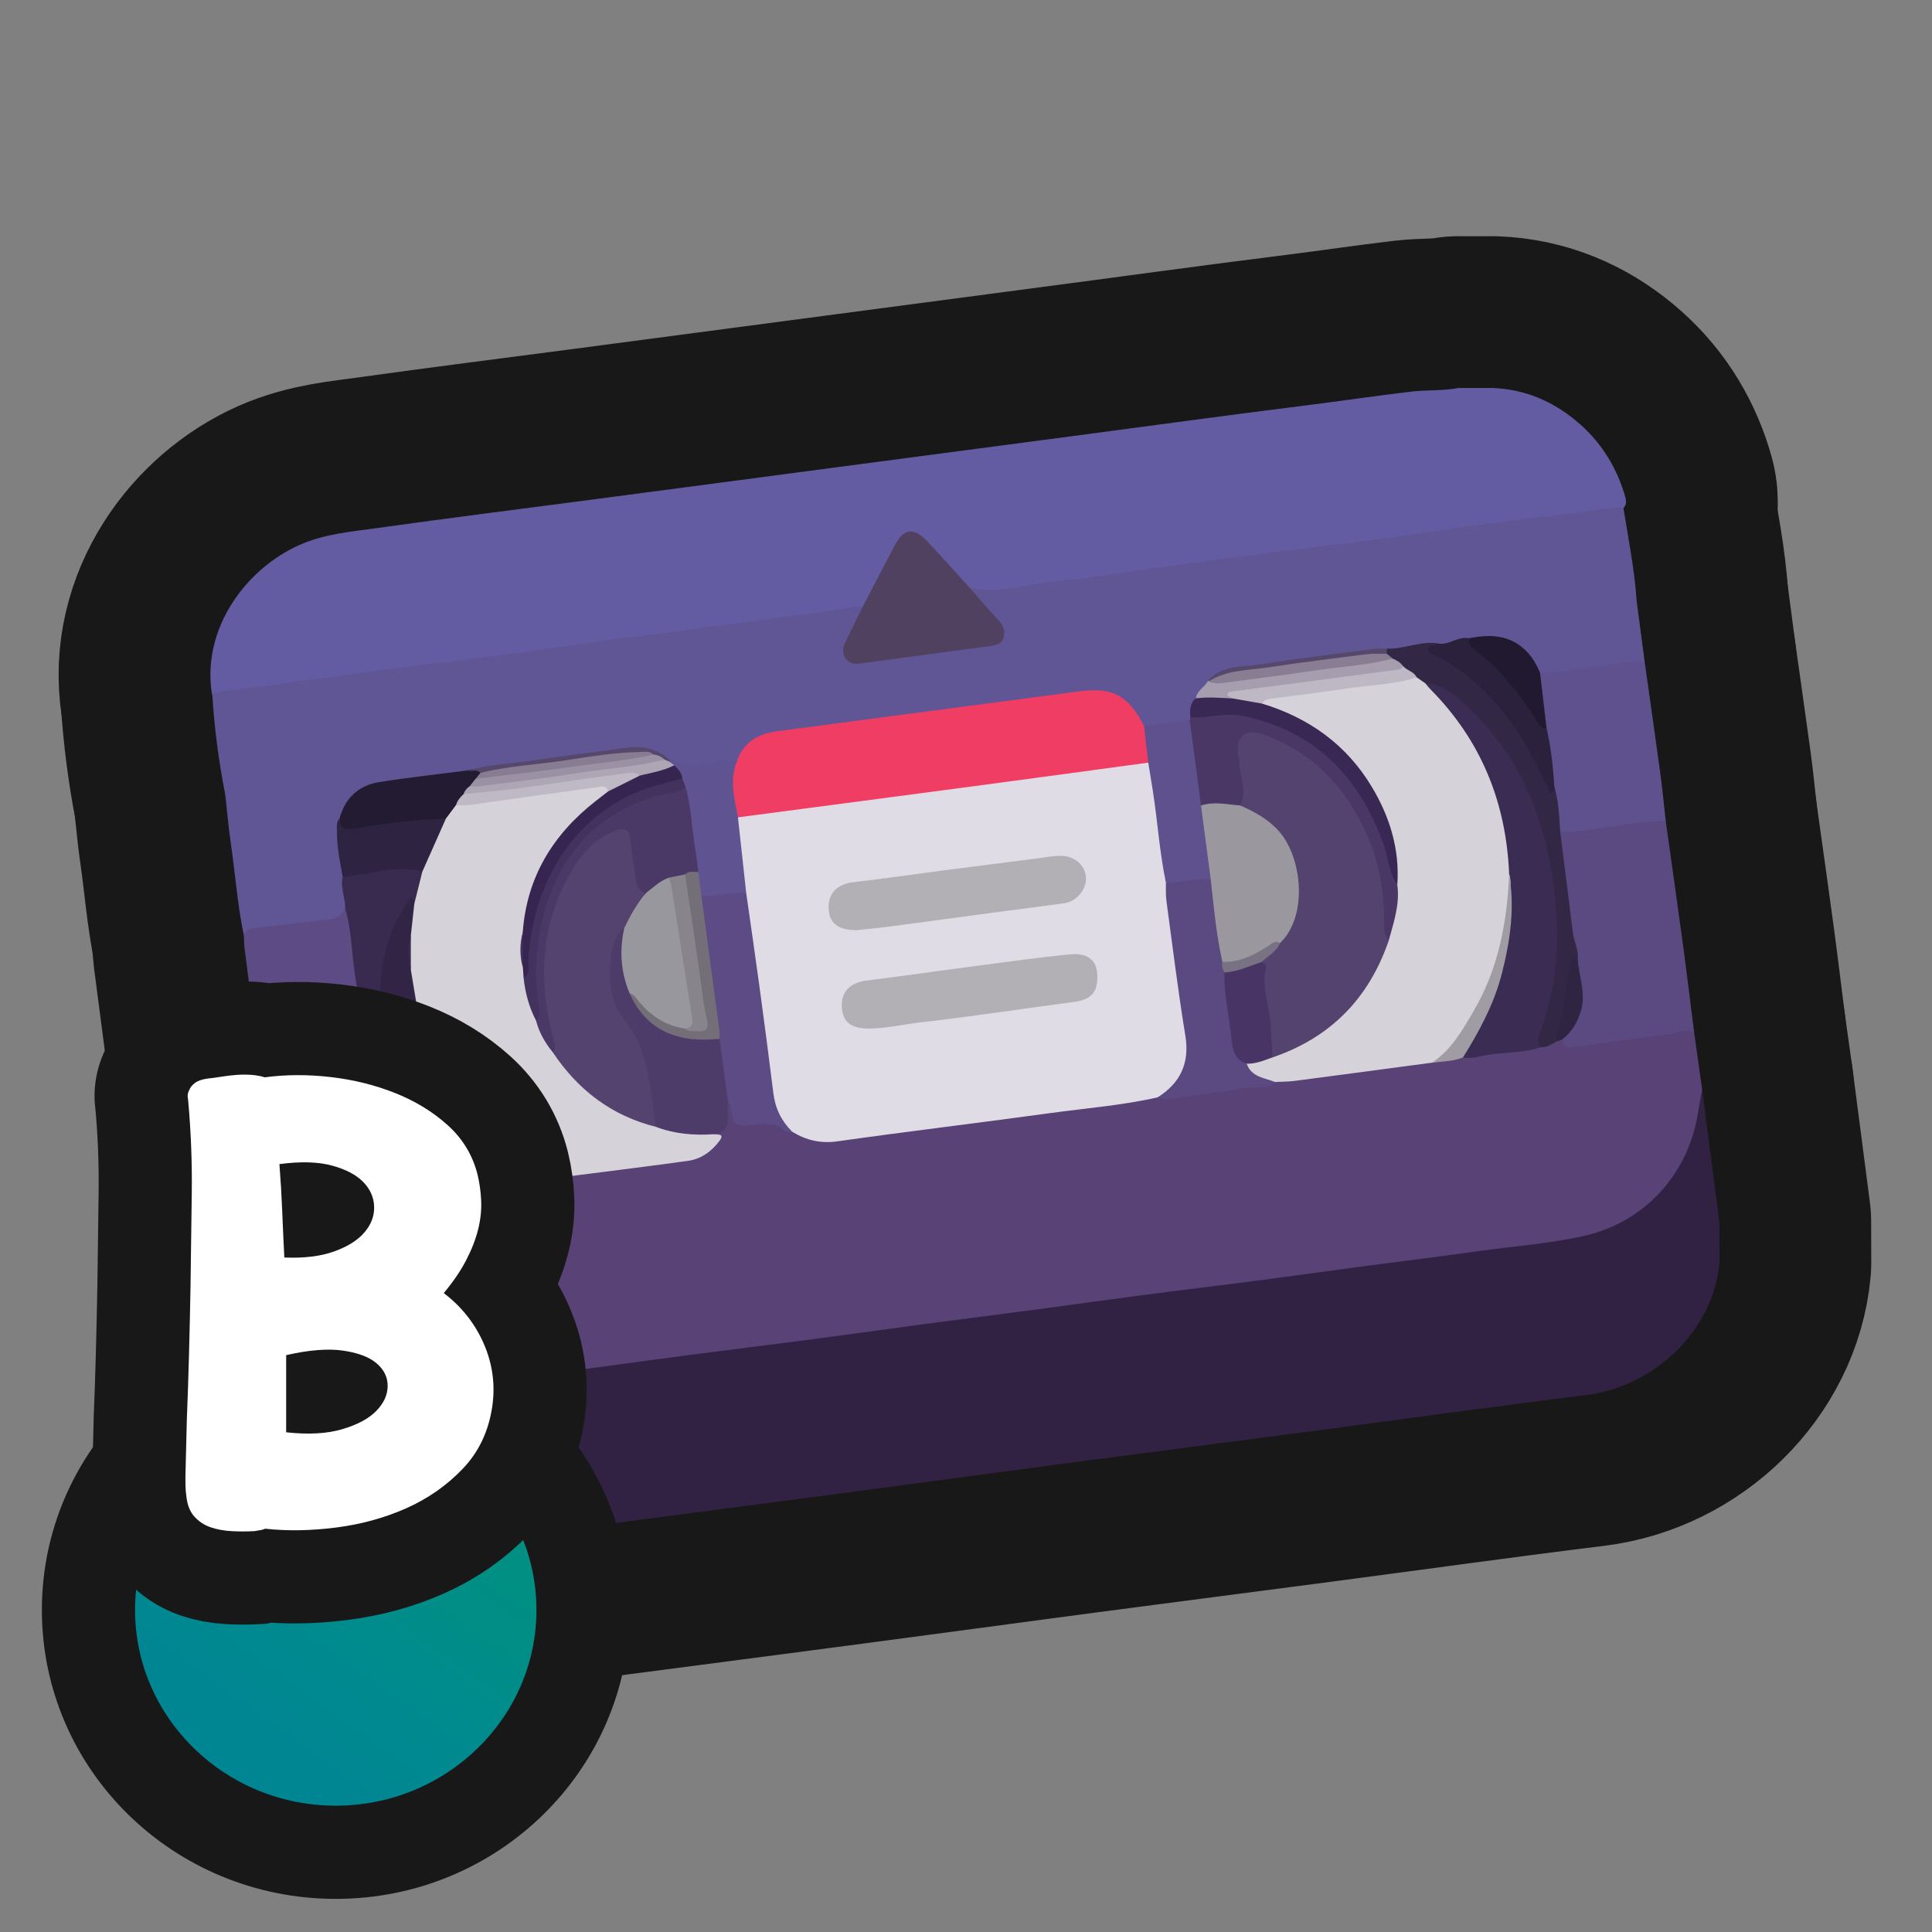 <?xml version="1.0" encoding="UTF-8"?>
<svg id="Pattern" xmlns="http://www.w3.org/2000/svg" width="280" height="280" xmlns:xlink="http://www.w3.org/1999/xlink" viewBox="0 0 280 280">
  <rect x="0" y="0" width="280" height="280" fill="#808080" stroke="none"/>
  <defs>
    <linearGradient id="B3" x1="36.94" y1="249.591" x2="59.72" y2="217.989" gradientUnits="userSpaceOnUse">
      <stop offset="0" stop-color="#008693"/>
      <stop offset=".5" stop-color="#008c8d"/>
      <stop offset="1" stop-color="#008f82"/>
    </linearGradient>
  </defs>
  <a xlink:href="https://www.notion.so/dmmnotes/episodes-7571d38f85a845d7a80f2c875956a86e?pvs=4">
    <g>
      <g>
        <path d="M211.375,56.234h5.007c4.579.184,8.567,1.874,12.065,4.779,3.347,2.78,5.632,6.28,6.924,10.424.261.837.614,1.753-.37,2.435-5.988,1.109-12.051,1.677-18.076,2.506-12.185,1.676-24.385,3.242-36.579,4.859-11.939,1.584-23.884,3.123-35.819,4.742-1.224.166-2.429.058-3.602-.332-2.494-1.039-3.766-3.403-5.443-5.266-3.39-3.766-4.064-3.783-6.317.719-.917,1.832-1.813,3.675-2.747,5.499-.384.751-.791,1.479-1.707,1.705-6.213,1.397-12.555,1.902-18.845,2.743-24.03,3.216-48.066,6.379-72.103,9.541-1.007.132-2.032.345-3.048.009-1.506-9.508,4.918-18.163,12.704-21.622,3.651-1.622,7.549-1.928,11.42-2.469,10.16-1.42,20.338-2.706,30.509-4.04,12.269-1.609,24.534-3.247,36.802-4.864,10.043-1.324,20.085-2.661,30.129-3.98,12.331-1.619,24.65-3.328,36.991-4.869,5.088-.635,10.16-1.395,15.252-1.996,2.278-.269,4.588-.09,6.852-.524Z" fill="none" stroke="#181818" stroke-linecap="round" stroke-linejoin="round" stroke-width="44"/>
        <path d="M68.518,223.424c-.052.11-.063.224-.034.342h-4.622c.054-.123.045-.24-.026-.354,1.563-.925,3.124-.943,4.682.012Z" fill="none" stroke="#181818" stroke-linecap="round" stroke-linejoin="round" stroke-width="44"/>
        <path d="M235.27,73.564c.713,4.483,1.617,8.939,1.92,13.481-.811.75-1.848.824-2.866.96-15.576,2.07-31.157,4.11-46.734,6.176-29.755,3.948-59.513,7.865-89.268,11.812-20.918,2.775-41.835,5.558-62.763,8.253-1.042.134-1.969.542-2.908.948-.955-4.849-1.594-9.739-1.893-14.672,2.589-.705,5.276-.743,7.911-1.135,5.409-.804,10.829-1.53,16.252-2.236,5.426-.707,10.864-1.313,16.288-2.031,5.232-.693,10.449-1.497,15.678-2.205,4.287-.58,8.587-1.07,12.876-1.638,5.484-.726,10.951-1.6,16.449-2.191,2.981-.321,5.909-.929,8.88-1.274.518.677-0,1.21-.281,1.744-.565,1.075-1.141,2.146-1.631,3.256-.849,1.922-.224,2.781,1.84,2.706,2.69-.099,5.32-.675,7.981-.994,3.103-.373,6.209-.761,9.307-1.189.91-.126,2.044-.074,2.462-1.161.451-1.174-.492-1.855-1.132-2.642-1.14-1.401-2.784-2.448-3.151-4.403,4.38,1.013,8.585-.564,12.866-.932,4.492-.387,8.95-1.163,13.423-1.772,5.481-.745,10.958-1.521,16.443-2.232,5.426-.703,10.865-1.302,16.288-2.02,5.231-.692,10.446-1.507,15.675-2.215,4.287-.581,8.582-1.105,12.878-1.613,2.4-.284,4.774-.822,7.21-.78Z" fill="none" stroke="#181818" stroke-linecap="round" stroke-linejoin="round" stroke-width="44"/>
        <path d="M140.487,85.128c1.392,1.582,2.746,3.202,4.194,4.731.741.783,1.065,1.618.738,2.608-.303.918-1.127,1.062-2.008,1.177-6.319.825-12.631,1.709-18.949,2.539-1.673.22-2.764-1.309-2.051-2.869.848-1.855,1.784-3.669,2.681-5.501,1.531-2.936,3.051-5.879,4.598-8.807,1.27-2.406,2.73-2.627,4.607-.641,2.099,2.221,4.13,4.506,6.19,6.764Z" fill="none" stroke="#181818" stroke-linecap="round" stroke-linejoin="round" stroke-width="44"/>
        <path d="M245.554,149.812c.379,2.701.758,5.402,1.136,8.103.268,4.663-1.086,8.853-3.71,12.668-4.138,6.016-10.027,8.893-17.133,9.796-15.205,1.933-30.391,4.014-45.588,6.002-18.184,2.378-36.365,4.789-54.545,7.194-16.72,2.212-33.442,4.414-50.16,6.638-4.442.591-8.857,1.486-13.379,1.384-8.393-.189-16.597-5.885-19.589-13.613-.303-.782-.357-1.612-.671-2.378-.726-4.046-1.23-8.12-1.582-12.214-.223-1.778,1.153-1.923,2.302-2.106,2.968-.473,5.949-.875,8.937-1.197,1.347-.145,2.498-.507,3.246-1.711.54-.356.879.04,1.092.4,2.454,4.132,6.302,4,10.307,3.405.91-.18,1.849-.157,2.749-.407,1.776-.197,3.555-.37,5.302-.761,1.13-.271,2.316-.02,3.437-.376,6.472-.882,12.948-1.733,19.431-2.541,1.783-.222,3.576-.503,5.093-1.576.714-.505,1.582-.991,1.202-2.141,1.825-1.182,1.203-3.336,1.96-4.944.988-.066.871.778,1,1.317.36,1.503,1.156,2.226,2.744,1.776,2.13-.604,3.959.379,5.843,1.092,2.656,1.594,5.489,1.345,8.394.945,14.788-2.038,29.607-3.849,44.387-5.949,4.274.012,8.438-.947,12.652-1.462,1.494-.182,3.068.009,4.465-.769,7.485-.963,14.962-1.989,22.456-2.88,1.632-.024,3.208-.456,4.814-.671,3.586-.58,7.206-.885,10.803-1.368.884-.199,1.716-.549,2.547-.908.409-.134.815-.204,1.21.043.792.606,1.677.48,2.58.366,4.703-.596,9.4-1.234,14.104-1.82.806-.1,1.694-.381,2.164.66Z" fill="none" stroke="#181818" stroke-linecap="round" stroke-linejoin="round" stroke-width="44"/>
        <path d="M41.914,185.607c1.681,3.596,3.404,7.154,6.504,9.822,5.306,4.566,11.391,6.353,18.329,5.372,5.237-.741,10.49-1.374,15.733-2.074,5.494-.733,10.983-1.507,16.479-2.227,6.256-.82,12.521-1.58,18.777-2.401,5.37-.705,10.731-1.472,16.099-2.186,5.244-.698,10.494-1.35,15.738-2.046,5.431-.721,10.856-1.492,16.289-2.202,5.372-.703,10.753-1.339,16.125-2.04,5.181-.675,10.356-1.403,15.535-2.092,5.433-.722,10.875-1.375,16.3-2.151,5.297-.758,10.664-1.098,15.886-2.296,8.674-1.99,15.012-8.988,16.372-17.8.174-1.128.405-2.248.61-3.372.831,6.391,1.662,12.783,2.493,19.174.004,1.98.008,3.961.013,5.941-.87,9.706-9.331,17.93-19.363,19.164-13.282,1.635-26.537,3.492-39.805,5.238-11.237,1.479-22.48,2.921-33.716,4.407-12.125,1.603-24.244,3.25-36.369,4.853-12.125,1.603-24.254,3.176-36.381,4.763-5.015.656-10.03,1.312-15.044,1.969-1.561-.004-3.122-.008-4.682-.012-8.949-.698-17.212-7.666-19.072-16.693-1.432-6.95-2.13-14.043-2.849-21.113Z" fill="none" stroke="#181818" stroke-linecap="round" stroke-linejoin="round" stroke-width="44"/>
        <path d="M32.651,115.194c.087-2,1.846-1.361,2.778-1.497,8.626-1.26,17.272-2.383,25.917-3.501,7.323-.946,14.658-1.795,21.978-2.758,6.245-.821,12.471-1.781,18.715-2.608,5.427-.719,10.873-1.297,16.3-2.012,5.172-.681,10.327-1.497,15.498-2.184,5.426-.722,10.868-1.329,16.295-2.046,6.245-.825,12.479-1.732,18.722-2.569,4.353-.583,8.715-1.1,13.072-1.66,4.23-.544,8.459-1.098,12.686-1.659,4.478-.594,8.955-1.2,13.431-1.804,5.423-.731,10.844-1.477,16.268-2.196,4.29-.568,8.585-1.105,12.878-1.656.389,2.951.777,5.902,1.166,8.852-1.67.978-3.582.813-5.388,1.051-3.095.408-6.167,1.152-9.326.936-.603-.134-.981-.547-1.27-1.059-2.011-3.561-5.021-4.822-8.98-3.906-.183.042-.378.03-.569.044-1.563.164-3.016.975-4.638.785-2.436-.239-4.726.9-7.15.763-4.625.366-9.2,1.137-13.8,1.708-2.334.29-4.656.69-6.993.919-1.635.16-3.116.57-4.468,1.473-.849.878-1.684,1.769-2.218,2.891-.599.805-.509,1.822-.831,2.716-.101.192-.247.336-.435.44-2.091.622-4.221.925-6.405.805-.712-.287-1.014-.943-1.38-1.541-1.358-2.217-3.353-3.291-5.935-3.228-3.788.092-7.501.863-11.248,1.316-11.504,1.388-22.956,3.17-34.47,4.475-2.591.294-4.334,1.721-5.711,3.776-3.436.735-6.874,1.929-10.318.021-2.36-1.412-4.824-1.63-7.557-1.203-7.122,1.112-14.289,1.93-21.422,2.971-3.815.806-7.705,1.116-11.565,1.574-3.419.406-5.476,2.144-6.653,5.206-.627,2.09.014,4.137.209,6.197.066.692.276,1.364.296,2.064-.097,1.55.535,3.061.252,4.621-.577,1.555-1.885,1.889-3.342,2.098-3.904.561-7.868.737-11.694,1.796-.931-4.422-1.241-8.933-1.896-13.395-.341-2.328-.537-4.676-.799-7.016Z" fill="none" stroke="#181818" stroke-linecap="round" stroke-linejoin="round" stroke-width="44"/>
        <path d="M35.345,135.604c.307-1.149,1.326-1.065,2.163-1.169,3.408-.427,6.824-.783,10.234-1.197,1.006-.122,1.799-.638,2.287-1.561,1.192.42,1.012,1.559,1.099,2.412.58,5.641,1.592,11.226,2.168,16.866.065.635.22,1.256.275,1.891.482,4.356,1.157,8.688,1.618,13.047.084.795.438,1.632-.164,2.389.147,1.779-1.171,2.095-2.434,2.27-3.312.461-6.636.837-9.96,1.213-1.093.124-1.94.508-2.298,1.628-.604-4.165-1.243-8.326-1.806-12.497-1.051-7.79-2.062-15.586-3.077-23.38-.082-.631-.072-1.274-.105-1.912Z" fill="none" stroke="#181818" stroke-linecap="round" stroke-linejoin="round" stroke-width="44"/>
        <path d="M245.554,149.812c-1.175-.898-2.378-.046-3.509.074-4.475.475-8.923,1.201-13.387,1.788-.901.118-2.014.439-2.248-1.024,2.837-3.529,2.718-7.506,1.768-11.612-.057-.248.015.065-.013-.192-1.06-5.301-1.524-10.686-2.316-16.024-.117-.787-.382-1.638.159-2.406,3.977-.96,8.073-1.13,12.094-1.808,1.125-.19,2.292-.405,3.314.404.833,5.963,1.686,11.923,2.492,17.89.581,4.299,1.1,8.607,1.646,12.911Z" fill="none" stroke="#181818" stroke-linecap="round" stroke-linejoin="round" stroke-width="44"/>
        <path d="M241.416,119.01c-4.015-.028-7.926.874-11.882,1.367-1.151.144-2.281.113-3.422.155-1.1-1.384-.639-3.11-.997-4.658-.138-.596-.034-1.248-.256-1.846-.409-2.842-.677-5.704-1.198-8.531-.628-2.083-.43-4.268-.801-6.385-.099-.562-.055-1.14.331-1.626,4.132-.207,8.21-.859,12.296-1.46.942-.139,1.912-.092,2.868-.13.763,5.425,1.543,10.847,2.28,16.275.308,2.273.523,4.558.78,6.838Z" fill="none" stroke="#181818" stroke-linecap="round" stroke-linejoin="round" stroke-width="44"/>
        <path d="M167.782,159.033c-5.126,1.171-10.369,1.568-15.561,2.283-10.273,1.415-20.572,2.643-30.84,4.093-2.457.347-4.544-.148-6.57-1.389-1.902-.755-2.606-2.383-2.94-4.201-.845-4.598-1.295-9.253-1.943-13.88-.772-5.512-1.517-11.028-2.234-16.549-.238-2.807-.76-5.576-1.072-8.373-.092-.83-.239-1.653.171-2.444.998-1.152,2.436-1.042,3.732-1.204,8.447-1.055,16.873-2.263,25.318-3.32,9.653-1.208,19.267-2.702,28.937-3.772.508-.056,1.017-.147,1.527-.01,1.327.81,1.09,2.239,1.25,3.442.627,4.693,1.165,9.398,1.842,14.084.908,7.808,2.041,15.587,3.023,23.386.45,3.571-1.544,6.937-4.642,7.854Z" fill="none" stroke="#181818" stroke-linecap="round" stroke-linejoin="round" stroke-width="44"/>
        <path d="M207.543,154.011c-6.629.883-13.257,1.775-19.889,2.639-.945.123-1.907.11-2.861.16-2.458.126-4.108-.945-4.316-2.802,1.129-.677,2.46-.719,3.662-1.166,8.466-2.8,13.979-8.513,16.722-16.957.607-2.448,1.401-4.866,1.128-7.446.718-10.762-6.377-21.328-17.12-25.268-.787-.289-1.826-.295-2.079-1.411.584-1.172,1.752-1.198,2.795-1.324,6.451-.783,12.898-1.596,19.33-2.528.802-.012,1.455.349,2.062.822,7.769,7.722,11.802,17.079,12.234,28.01-.288,9.342-2.752,17.929-8.775,25.283-.776.947-1.528,1.908-2.894,1.988Z" fill="none" stroke="#181818" stroke-linecap="round" stroke-linejoin="round" stroke-width="44"/>
        <path d="M103.556,164.372c.552.1,1.499-.08.707.982-1.155,1.548-2.685,2.632-4.574,2.891-7.321,1.003-14.656,1.901-21.986,2.838-2.385-.516-3.976-2.284-5.652-3.8-5.136-4.643-8.769-10.304-10.884-16.917-.254-.793-.532-1.577-.835-2.355-.578-2.503-1.212-4.996-1.253-7.588.021-1.572.019-3.143-.005-4.714-.019-1.544-.068-3.093.479-4.577.525-1.539.637-3.189,1.23-4.711.988-2.756,1.947-5.527,3.527-8.026.576-.859.969-1.902,2.16-2.142,6.435-.749,12.844-1.694,19.265-2.545.914-.121,1.934-.532,2.571.6.008,1.244-1.034,1.698-1.815,2.294-5.199,3.968-8.468,9.147-9.909,15.515-.242,1.069-.241,2.162-.466,3.227-.283,1.592-.299,3.182.026,4.77.123.488.148.988.183,1.486.191,2.125,1.003,4.08,1.685,6.068.663,1.613,1.444,3.165,2.433,4.607,3.793,5.277,8.62,9.109,15.015,10.753,2.067.485,4.14.896,6.276.894.634-0,1.296-.033,1.821.448Z" fill="none" stroke="#181818" stroke-linecap="round" stroke-linejoin="round" stroke-width="44"/>
        <path d="M218.716,126.684c-.421-10.36-4.046-19.356-11.392-26.771-.266-.269-.493-.578-.737-.868,1.148-.931,2.086-.071,2.954.459,4.547,2.774,7.886,6.688,10.441,11.313,4.385,7.933,6.339,16.465,6.146,25.491-.085,3.982-.598,7.924-1.875,11.725-.41,1.221-.697,2.464-.928,3.725-2.428.842-5.002.736-7.503,1.087-1.248.175-2.492.667-3.795.407-.327-.867.273-1.458.657-2.092,3.827-6.305,5.823-13.144,6.008-20.512.033-1.321.494-2.64.023-3.964Z" fill="none" stroke="#181818" stroke-linecap="round" stroke-linejoin="round" stroke-width="44"/>
        <path d="M180.683,154.161c.678,1.957,2.566,2.036,4.11,2.649-1.197,1.25-2.807.605-4.208.851-3.813.67-7.663,1.14-11.504,1.645-.414.054-.865-.175-1.298-.273,3.309-2.108,4.658-4.969,4.003-8.968-1.061-6.476-1.859-12.994-2.738-19.499-.119-.884-.06-1.792-.084-2.69,2.214-.786,4.431-1.512,6.768-.441,1.015,3.842.983,7.853,1.874,11.716.024.645.218,1.263.318,1.896.169,2.863.681,5.687.975,8.536.173,1.674.841,3.187,1.784,4.577Z" fill="none" stroke="#181818" stroke-linecap="round" stroke-linejoin="round" stroke-width="44"/>
        <path d="M108.145,129.409c.638,4.488,1.297,8.974,1.907,13.466.705,5.193,1.391,10.389,2.034,15.59.271,2.188,1.177,4.018,2.726,5.556-1.21.395-1.703-1.032-2.722-1.077-.889-.039-1.798-.094-2.671.037-2.85.429-3.209.181-3.587-2.703-.038-.292-.233-.564-.355-.845-1.13-1.792-.866-3.893-1.263-5.845-.2-.98-.263-1.998-.416-2.996-.784-6.233-1.78-12.437-2.428-18.687-.078-.751-.325-1.529.198-2.234,2.177-.458,4.338-1.351,6.577-.263Z" fill="none" stroke="#181818" stroke-linecap="round" stroke-linejoin="round" stroke-width="44"/>
        <path d="M61.203,126.338c-.388,1.559-.777,3.118-1.165,4.678-.775-.33-.829.399-1.054.771-3.191,5.276-3.88,10.986-2.952,16.991,1.144,7.407,4.57,13.63,9.717,18.979.843.876,1.753,1.688,2.555,2.6.44.5,1.095.99.568,1.817-.82.72-1.806.216-2.704.368-1.326-.115-1.79-1.332-2.534-2.11-4.003-4.187-7.278-8.874-9.467-14.28-.431-1.064-.301-2.302-1.065-3.249-.519-3.703-.962-7.419-1.579-11.106-.563-3.365-.508-6.819-1.495-10.118.046-1.544-.728-3.021-.369-4.589,3.273-1.486,6.723-1.786,10.251-1.493.505.042.98.29,1.293.743Z" fill="none" stroke="#181818" stroke-linecap="round" stroke-linejoin="round" stroke-width="44"/>
        <path d="M68.872,172.173c-.783-1.996-2.629-3.07-3.993-4.556-3.549-3.865-6.338-8.19-7.984-13.179-2.175-6.591-2.557-13.205.012-19.824.564-1.453,1.507-2.668,2.193-4.038.132-.263.42-.623.72-.441.184.112.154.575.22.88-.166,1.525-.332,3.049-.499,4.574-.181,1.658-.186,3.316.003,4.974.425,2.558.849,5.116,1.274,7.673,2.065,8.481,5.834,15.988,12.491,21.844.429.377.909.721.932,1.375-1.74.604-3.546.715-5.367.718Z" fill="none" stroke="#181818" stroke-linecap="round" stroke-linejoin="round" stroke-width="44"/>
        <path d="M223.326,151.757c-.687-.675-.383-1.408-.119-2.135,1.943-5.362,2.732-10.929,2.381-16.58-.73-11.764-4.097-22.504-13.089-30.762-1.658-1.522-3.394-3.164-5.912-3.236-.427-.296-.853-.592-1.279-.889-.854-.173-1.473-.752-2.149-1.234-.472-.46-.968-.891-1.539-1.229-.349-.265-.664-.559-.832-.977-.06-.275-.023-.522.212-.71,2.468.114,4.793-1.133,7.287-.769.073.504-.735,1.014.246,1.53,7.598,4.003,12.212,10.614,15.757,18.157.174.371.006,1.313.969,1.043.621,2.144.736,4.355.855,6.565.612,4.866,1.226,9.731,1.836,14.597.165,1.313.862,2.529.71,3.899-.964,1.093-.726,2.505-.973,3.78-.53,2.746-.817,5.548-2.055,8.113-.727.393-1.414.898-2.306.836Z" fill="none" stroke="#181818" stroke-linecap="round" stroke-linejoin="round" stroke-width="44"/>
        <path d="M104.287,150.55c.396,2.961.793,5.923,1.19,8.884-.005.691-.068,1.388-.003,2.073.144,1.503-.288,2.572-1.918,2.865-2.903.206-5.753-.02-8.501-1.062-1.106-1.183-1.084-2.749-1.183-4.168-.279-3.989-1.345-7.579-3.726-10.902-2.348-3.278-2.692-7.122-1.798-11.048.231-1.013.683-1.931,1.309-2.758.303-.4.651-.662,1.025-.053.315,1.401-.203,2.778-.11,4.184.114,1.74.452,3.412,1.093,5.026,1.88,4.468,6.176,7.103,10.98,6.706.579-.048,1.146-.164,1.643.252Z" fill="none" stroke="#181818" stroke-linecap="round" stroke-linejoin="round" stroke-width="44"/>
        <path d="M53.102,152.902c1.654.44,1.015,2.025,1.45,3.045,2.297,5.389,5.539,10.119,9.559,14.347.7.736,1.372,1.497,2.057,2.247-4.798,1.671-8.03.437-11.144-4.258-.82-5.105-1.412-10.238-1.922-15.381Z" fill="none" stroke="#181818" stroke-linecap="round" stroke-linejoin="round" stroke-width="44"/>
        <path d="M218.716,126.684c.851,4.859.16,9.611-1.031,14.32-1.121,4.432-3.26,8.401-5.657,12.247-1.437.598-2.982.563-4.486.76,2.813-1.852,4.402-4.711,6.033-7.495,3.582-6.112,4.848-12.853,5.141-19.832Z" fill="none" stroke="#181818" stroke-linecap="round" stroke-linejoin="round" stroke-width="44"/>
        <path d="M74.239,171.454c-6.914-5.481-11.049-12.695-13.221-21.144-.178-.694-.268-1.37-.202-2.074,1.806,5.33,4.105,10.386,7.769,14.753,2.649,3.156,5.747,5.77,9.118,8.094-1.101.631-2.323.129-3.465.371Z" fill="none" stroke="#181818" stroke-linecap="round" stroke-linejoin="round" stroke-width="44"/>
        <path d="M225.631,150.921c-.209-1.703.753-3.177.934-4.817.227-2.063.663-4.101.98-6.155.104-.675.121-1.362,1.114-.92.148,2.452,1.216,4.83.488,7.358-.493,1.713-1.314,3.168-2.736,4.262-.26.091-.519.182-.779.272Z" fill="none" stroke="#181818" stroke-linecap="round" stroke-linejoin="round" stroke-width="44"/>
        <path d="M166.418,110.528c-8.484,1.147-16.966,2.309-25.452,3.438-11.337,1.509-22.678,2.994-34.017,4.489-1.615-1.865-1.659-6.365-.082-8.307.988-2.731,3.174-3.829,5.839-4.183,14.567-1.936,29.138-3.84,43.706-5.772,4.794-.636,7.135.589,9.381,5.001,1.114,1.672,1.394,3.441.624,5.334Z" fill="none" stroke="#181818" stroke-linecap="round" stroke-linejoin="round" stroke-width="44"/>
        <path d="M202.51,128.251c.387,2.809-.525,5.418-1.243,8.057-1.533-.497-1.152-1.833-1.163-2.891-.057-5.283-1.207-10.274-3.802-14.897-2.845-5.067-6.797-8.925-12.257-11.114-.535-.214-1.072-.423-1.647-.506-1.947-.28-2.644.345-2.396,2.326.206,1.649.436,3.298.611,4.949.109,1.029.376,2.228-.903,2.878-1.953.077-3.905.152-5.831-.31-1.216-2.952-1.082-6.141-1.594-9.217-.173-1.037-.616-2.14.132-3.161.034-.131.068-.262.102-.393,3.852-1.457,7.736-1.151,11.449.271,10.38,3.975,16.094,11.817,18.158,22.543.096.498.094,1.018.383,1.465Z" fill="none" stroke="#181818" stroke-linecap="round" stroke-linejoin="round" stroke-width="44"/>
        <path d="M172.417,104.366c.547,4.126,1.095,8.252,1.642,12.378.428.417.674.931.775,1.513.468,2.713.826,5.44.985,8.19.022.386.002.772-.347,1.042-2.2-.384-4.32.571-6.508.389-.917-4.366-1.189-8.824-1.881-13.223-.216-1.376-.443-2.751-.665-4.126-.208-1.778-.415-3.556-.624-5.334,2.207-.276,4.415-.552,6.623-.828Z" fill="none" stroke="#181818" stroke-linecap="round" stroke-linejoin="round" stroke-width="44"/>
        <path d="M106.868,110.148c-1.19,2.781-.446,5.543.082,8.307.398,3.651.796,7.302,1.195,10.954-2.184-.213-4.306.656-6.494.373-.939-.957-.884-2.199-.98-3.398-.565-3.975-1.06-7.96-1.623-11.934-.163-.442-.304-.894-.464-1.337-.21-.657-.532-1.249-1.025-1.741-.296-.296-.633-.568-.653-1.037.056-.062.112-.125.168-.187.117-.051.282-.181.345-.143,2.48,1.5,5.007.552,7.53.183.628-.092,1.279-.03,1.92-.039Z" fill="none" stroke="#181818" stroke-linecap="round" stroke-linejoin="round" stroke-width="44"/>
        <path d="M66.097,116.665c-.489.653-.977,1.306-1.466,1.958-.998.705-2.195.682-3.316.783-3.242.292-6.466.691-9.686,1.17-1.977.294-2.5-.21-2.414-1.971.8-2.961,2.767-4.775,5.729-5.252,4.233-.682,8.504-1.134,12.758-1.684.655-.249,1.307-.269,1.955.02.236.536-.157.858-.412,1.227-.323.39-.587.827-.905,1.222-.322.363-.594.763-.851,1.174-.395.522-.828,1.005-1.393,1.352Z" fill="none" stroke="#181818" stroke-linecap="round" stroke-linejoin="round" stroke-width="44"/>
        <path d="M49.215,118.605c.023,1.98,1.354,1.64,2.568,1.414,4.248-.79,8.538-1.18,12.848-1.396-1.142,2.571-2.285,5.143-3.427,7.714-3.417-.975-6.716.135-10.054.57-.496.065-.994.121-1.49.18-.385-2.205-.854-4.401-.828-6.656.007-.63-.118-1.298.384-1.828Z" fill="none" stroke="#181818" stroke-linecap="round" stroke-linejoin="round" stroke-width="44"/>
        <path d="M202.51,128.251c-1.29-1.896-1.355-4.208-2.131-6.287-3.588-9.608-9.93-16.062-20.233-18.197-2.584-.536-5.082.329-7.627.206-.092-1.025-.102-2.026.789-2.771,1.686-1.235,3.538-.447,5.326-.438,1.492.159,3.087-.04,4.273,1.204,6.787,2.067,12.227,5.932,15.908,12.071,2.617,4.364,4.055,9.061,3.695,14.211Z" fill="none" stroke="#181818" stroke-linecap="round" stroke-linejoin="round" stroke-width="44"/>
        <path d="M225.258,113.968c-.028.252.038.625-.102.736-.531.421-.59-.185-.735-.448-1.444-2.625-2.59-5.398-4.271-7.911-3.211-4.797-7.079-8.835-12.303-11.445-.385-.192-.961-.325-.906-.857.079-.758,1.082-.21,1.345-.807,1.647.392,2.997-1.089,4.638-.737,2.352,2.605,5.207,4.71,7.332,7.554,1.339,1.792,2.379,3.793,3.882,5.463.64,2.782.957,5.606,1.12,8.451Z" fill="none" stroke="#181818" stroke-linecap="round" stroke-linejoin="round" stroke-width="44"/>
        <path d="M224.138,105.517c-1.011.079-1.243-.807-1.629-1.407-2.395-3.72-5.097-7.157-8.683-9.823-.577-.429-1.02-.981-.902-1.788,3.1-.619,6.015-.514,8.395,1.981.841.882,1.393,1.914,1.873,3.006.315,2.677.63,5.353.946,8.03Z" fill="none" stroke="#181818" stroke-linecap="round" stroke-linejoin="round" stroke-width="44"/>
        <path d="M178.637,101.22c-1.776-.074-3.551-.233-5.328-.017.161-1.155,1.33-1.612,1.779-2.568.11-.013.221-.027.331-.041,7.925-1.021,15.854-2.016,23.765-3.153.876-.126,1.77-.324,2.653.009.578.252,1.124.548,1.5,1.081-.18,1.508-1.507,1.189-2.356,1.294-4.324.535-8.627,1.221-12.957,1.706-2.865.321-5.714.773-8.576,1.13-.368.046-.809-.017-.81.559Z" fill="none" stroke="#181818" stroke-linecap="round" stroke-linejoin="round" stroke-width="44"/>
        <path d="M69.615,112.024c-.539-.65-1.293-.145-1.913-.354,3.193-.879,6.507-.984,9.758-1.491,4.335-.676,8.702-1.141,13.044-1.778,2.474-.363,4.684.018,6.57,1.748-.037.075-.06.154-.067.238-.287.109-.575.092-.865.009-.649-.251-1.276-.561-1.952-.748-4.495-.344-8.867.649-13.267,1.241-3.34.449-6.698.773-10.022,1.342-.43.074-.895.103-1.284-.206Z" fill="none" stroke="#181818" stroke-linecap="round" stroke-linejoin="round" stroke-width="44"/>
        <path d="M200.998,94.006c-.007.244-.014.488-.022.732-.774.775-1.803.516-2.724.641-5.882.798-11.756,1.665-17.658,2.301-1.848.199-3.575.941-5.428,1.073,0,0-.078-.119-.079-.119,1.941-2.228,4.732-1.926,7.237-2.311,5.574-.856,11.175-1.537,16.767-2.269.627-.082,1.271-.035,1.906-.048Z" fill="none" stroke="#181818" stroke-linecap="round" stroke-linejoin="round" stroke-width="44"/>
        <path d="M124.132,134.804c-2.755-.009-3.961-1.045-4.043-3.172-.085-2.21,1.303-3.524,3.638-3.788,4.298-.486,8.579-1.122,12.869-1.68,4.606-.599,9.214-1.18,13.821-1.766,1.073-.136,2.146-.346,3.222-.367,2.026-.039,3.593,1.304,3.747,3.084.146,1.691-1.294,3.507-3.124,3.777-3.021.446-6.055.803-9.083,1.208-5.548.742-11.094,1.502-16.643,2.233-1.579.208-3.167.341-4.404.471Z" fill="none" stroke="#181818" stroke-linecap="round" stroke-linejoin="round" stroke-width="44"/>
        <path d="M125.909,149.069c-2.611-.01-3.813-.98-3.907-3.168-.095-2.217,1.241-3.502,3.637-3.799,5.433-.673,10.852-1.463,16.281-2.173,4.421-.578,8.839-1.207,13.276-1.623,2.413-.227,3.694.878,3.819,2.764.177,2.66-.786,3.793-3.363,4.136-7.448.992-14.879,2.122-22.342,2.976-2.467.282-4.903.872-7.401.887Z" fill="none" stroke="#181818" stroke-linecap="round" stroke-linejoin="round" stroke-width="44"/>
        <path d="M179.732,116.733c1.172-2.187-.198-4.333-.114-6.504.009-.243-.15-.489-.185-.739-.385-2.772,1.028-3.975,3.71-3.018,6.026,2.151,10.473,6.173,13.578,11.727,2.743,4.907,3.992,10.182,3.866,15.791-.019.853.047,1.665.68,2.319-2.871,8.382-8.438,14.08-16.857,16.942-.908-1.166-.483-2.575-.657-3.864-.432-3.196-1.068-6.376-1.036-9.623.152-1.654,1.946-2.091,2.535-3.425,4.595-5.065,2.762-15.708-4.333-18.527-.5-.199-1.144-.336-1.188-1.08Z" fill="none" stroke="#181818" stroke-linecap="round" stroke-linejoin="round" stroke-width="44"/>
        <path d="M182.857,139.413c.358.174.773.436.661.833-.781,2.766.486,5.38.618,8.079.08,1.631.232,3.279.274,4.925-1.211.43-2.401.948-3.727.91-2.204-.697-2.098-2.829-2.293-4.4-.364-2.931-1.019-5.851-.928-8.835,1.7-.854,3.396-1.724,5.395-1.513Z" fill="none" stroke="#181818" stroke-linecap="round" stroke-linejoin="round" stroke-width="44"/>
        <path d="M178.637,101.22c-.261-.162-.738-.319-.743-.488-.013-.475.519-.494.835-.538,3.089-.427,6.186-.805,9.278-1.213,4.858-.64,9.715-1.292,14.573-1.938.341-.045.597-.206.757-.512.565.654,1.565.78,1.972,1.626-3.171,1.059-6.512,1.087-9.775,1.582-3.773.573-7.563,1.033-11.347,1.524-.539.07-1.005.194-1.278.707l-4.271-.749Z" fill="none" stroke="#181818" stroke-linecap="round" stroke-linejoin="round" stroke-width="44"/>
        <path d="M90.481,134.498c-1.476,1.039-1.744,2.689-1.928,4.258-.372,3.171-.155,6.45,1.888,8.95,3.151,3.856,3.626,8.394,4.225,12.979.115.877.259,1.751.39,2.626-6.425-1.613-11.31-5.355-14.949-10.817-.977-4.23-2.01-8.445-1.76-12.852.334-5.899,2.085-11.276,5.663-16.021,1.064-1.411,2.451-2.44,3.976-3.256,2.466-1.319,3.717-.66,4.052,2.101.147,1.206.348,2.405.464,3.613.106,1.107.438,2.123,1.048,3.049-.342,2.177-1.508,3.887-3.069,5.371Z" fill="none" stroke="#181818" stroke-linecap="round" stroke-linejoin="round" stroke-width="44"/>
        <path d="M93.592,129.443c-1.487-.471-1.405-1.818-1.595-2.965-.27-1.625-.464-3.264-.641-4.902-.153-1.415-.884-1.666-2.106-1.205-3.232,1.22-5.251,3.686-6.841,6.599-4.073,7.462-4.378,15.295-2.268,23.355.194.742.551,1.453-.034,2.169-1.113-1.364-1.979-2.859-2.418-4.578-.086-2.616-.559-5.197-.506-7.836.14-6.984,2.308-13.198,6.813-18.53,2.54-3.007,5.896-4.902,9.563-6.195,1.863-.657,3.811-1.09,5.775-1.397.903,3.125.924,6.388,1.498,9.565.169.935.247,1.887.366,2.831-.515.468-1.2.474-1.814.671-.699.189-1.389.414-2.096.572-1.426.226-2.227,1.705-3.694,1.847Z" fill="none" stroke="#181818" stroke-linecap="round" stroke-linejoin="round" stroke-width="44"/>
        <path d="M97.727,110.911c.554.544,1.095,1.096,1.162,1.933-.52.784-1.398.845-2.188,1.057-10.829,2.915-17.837,10.979-19.282,22.155-.172,1.334-.348,2.659-.394,4.006-.025.733-.014,1.621-1.14,1.652-.034-.491-.069-.983-.103-1.474-.281-1.714-.253-3.429-.02-5.145.58-7.96,4.36-14.143,10.55-18.986.599-.469,1.202-.934,1.803-1.4,1.257-1.375,2.937-2.026,4.607-2.695,1.631-.537,3.253-1.115,5.005-1.102Z" fill="none" stroke="#181818" stroke-linecap="round" stroke-linejoin="round" stroke-width="44"/>
        <path d="M75.885,141.714c1.066-.658.624-1.721.678-2.63.661-11.098,6.64-21.688,18.257-25.165,1.343-.402,2.712-.719,4.069-1.075.147.371.295.742.443,1.113-.274.592-.766.735-1.385.835-11.648,1.885-18.226,10.435-19.857,21.074-.497,3.242-.556,6.456-.028,9.7.123.757.371,1.669-.375,2.349-1.01-1.948-1.573-4.026-1.803-6.201Z" fill="none" stroke="#181818" stroke-linecap="round" stroke-linejoin="round" stroke-width="44"/>
        <path d="M92.725,112.402c-1.537.769-3.073,1.538-4.61,2.306-.26-1.071-1.057-.679-1.7-.592-5.324.723-10.648,1.449-15.967,2.211-1.447.207-2.878.512-4.351.338.178-.65.603-1.13,1.081-1.573,1.934-1.037,4.11-.91,6.181-1.194,5.382-.739,10.759-1.514,16.147-2.21,1.107-.143,2.413-.698,3.22.714Z" fill="none" stroke="#181818" stroke-linecap="round" stroke-linejoin="round" stroke-width="44"/>
        <path d="M75.761,135.095c.007,1.715.013,3.43.02,5.145-.486-1.713-.467-3.428-.02-5.145Z" fill="none" stroke="#181818" stroke-linecap="round" stroke-linejoin="round" stroke-width="44"/>
        <path d="M59.543,140.563c-.495-1.658-.494-3.316-.003-4.974.001,1.658.002,3.316.003,4.974Z" fill="none" stroke="#181818" stroke-linecap="round" stroke-linejoin="round" stroke-width="44"/>
        <path d="M179.732,116.733c2.105.916,4.065,1.982,5.644,3.76,3.33,3.751,4.237,12.265.139,16.175-1.538.787-2.904,1.916-4.558,2.454-1.222.398-2.468,1.261-3.807.262-.874-3.921-1.244-7.913-1.678-11.896-.472-3.581-.943-7.163-1.414-10.744,1.89-.636,3.782-.143,5.673-.011Z" fill="none" stroke="#181818" stroke-linecap="round" stroke-linejoin="round" stroke-width="44"/>
        <path d="M177.15,139.384c2.547.129,4.672-1.006,6.703-2.328.556-.362.971-.818,1.661-.387-.517,1.272-1.734,1.866-2.658,2.744-1.777.58-3.477,1.435-5.395,1.514-.278-.479-.413-.987-.312-1.542Z" fill="none" stroke="#181818" stroke-linecap="round" stroke-linejoin="round" stroke-width="44"/>
        <path d="M99.295,126.72c.54-.61,1.257-.301,1.902-.367.151,1.143.302,2.287.453,3.43.867,6.476,1.736,12.952,2.594,19.43.058.441.031.893.043,1.339-6.446.688-10.726-1.462-13.021-6.541.805-.43,1.189.205,1.567.68,1.755,2.208,4.066,3.467,6.78,4.064,2.21.19,2.373.018,2.075-2.084-.824-5.806-1.757-11.595-2.637-17.393-.132-.869-.447-1.763.244-2.557Z" fill="none" stroke="#181818" stroke-linecap="round" stroke-linejoin="round" stroke-width="44"/>
        <path d="M175.167,98.754c2.654-1.706,5.751-1.585,8.692-2.037,4.667-.718,9.357-1.294,14.043-1.885,1.013-.128,2.049-.067,3.075-.093.286.237.573.475.859.712-3.38.907-6.872,1.1-10.315,1.598-4.509.652-9.028,1.243-13.546,1.835-.934.122-1.891.312-2.808-.129Z" fill="none" stroke="#181818" stroke-linecap="round" stroke-linejoin="round" stroke-width="44"/>
        <path d="M99.289,149.061c-2.812-.384-4.996-1.852-6.766-3.987-.367-.443-.589-1-1.258-1.065-1.297-3.086-1.524-6.26-.785-9.513.855-1.797,1.823-3.524,3.111-5.055,1.08-.816,2.046-1.802,3.373-2.248.787.506.932,1.341,1.071,2.16.995,5.855,1.852,11.732,2.664,17.614.138.996.476,2.357-1.41,2.092Z" fill="none" stroke="#181818" stroke-linecap="round" stroke-linejoin="round" stroke-width="44"/>
        <path d="M92.725,112.402c-.733-.604-1.621-.391-2.393-.29-5.02.662-10.024,1.442-15.042,2.114-2.695.361-5.408.582-8.113.866.157-.473.444-.847.864-1.116,2.85-1.303,5.975-1.149,8.974-1.613,5.465-.846,10.971-1.425,16.44-2.26.945-.144,1.894-.259,2.842-.006.235.095.47.19.707.287.242.177.482.352.723.527-1.577.801-3.306,1.089-5.002,1.491Z" fill="none" stroke="#181818" stroke-linecap="round" stroke-linejoin="round" stroke-width="44"/>
        <path d="M96.298,110.097c-4.134,1.05-8.399,1.261-12.591,1.941-4.691.761-9.42,1.288-14.135,1.902-.503.065-1.019.026-1.53.036.294-.368.587-.735.881-1.103,2.433-1.1,5.089-1.008,7.65-1.379,5.787-.838,11.572-1.715,17.401-2.24.26-.023.502-.041.73.103.619.059,1.158.289,1.594.74Z" fill="none" stroke="#181818" stroke-linecap="round" stroke-linejoin="round" stroke-width="44"/>
        <path d="M94.703,109.357c-3.832.898-7.759,1.186-11.641,1.751-4.699.684-9.425,1.185-14.14,1.764.231-.283.462-.566.693-.849,4.025-1.024,8.18-1.188,12.265-1.819,3.583-.553,7.174-1.151,10.816-1.215.678-.012,1.422-.203,2.008.367Z" fill="none" stroke="#181818" stroke-linecap="round" stroke-linejoin="round" stroke-width="44"/>
        <path d="M99.289,149.061c.855-.111,1.187-.513,1.038-1.435-1.009-6.253-1.971-12.514-2.96-18.77-.089-.561-.267-1.108-.403-1.661.777-.158,1.554-.316,2.331-.475.694,4.714,1.387,9.428,2.082,14.142.333,2.262.516,4.561,1.051,6.775.434,1.796-.38,1.924-1.716,1.803-.499-.045-1.04.1-1.421-.378Z" fill="none" stroke="#181818" stroke-linecap="round" stroke-linejoin="round" stroke-width="44"/>
      </g>
      <g>
        <path d="M211.375,56.234h5.007c4.579.184,8.567,1.874,12.065,4.779,3.347,2.78,5.632,6.28,6.924,10.424.261.837.614,1.753-.37,2.435-5.988,1.109-12.051,1.677-18.076,2.506-12.185,1.676-24.385,3.242-36.579,4.859-11.939,1.584-23.884,3.123-35.819,4.742-1.224.166-2.429.058-3.602-.332-2.494-1.039-3.766-3.403-5.443-5.266-3.39-3.766-4.064-3.783-6.317.719-.917,1.832-1.813,3.675-2.747,5.499-.384.751-.791,1.479-1.707,1.705-6.213,1.397-12.555,1.902-18.845,2.743-24.03,3.216-48.066,6.379-72.103,9.541-1.007.132-2.032.345-3.048.009-1.506-9.508,4.918-18.163,12.704-21.622,3.651-1.622,7.549-1.928,11.42-2.469,10.16-1.42,20.338-2.706,30.509-4.04,12.269-1.609,24.534-3.247,36.802-4.864,10.043-1.324,20.085-2.661,30.129-3.98,12.331-1.619,24.65-3.328,36.991-4.869,5.088-.635,10.16-1.395,15.252-1.996,2.278-.269,4.588-.09,6.852-.524Z" fill="#635ca2" stroke-width="0"/>
        <path d="M68.518,223.424c-.052.11-.063.224-.034.342h-4.622c.054-.123.045-.24-.026-.354,1.563-.925,3.124-.943,4.682.012Z" fill="#918799" stroke-width="0"/>
        <path d="M235.27,73.564c.713,4.483,1.617,8.939,1.92,13.481-.811.75-1.848.824-2.866.96-15.576,2.07-31.157,4.11-46.734,6.176-29.755,3.948-59.513,7.865-89.268,11.812-20.918,2.775-41.835,5.558-62.763,8.253-1.042.134-1.969.542-2.908.948-.955-4.849-1.594-9.739-1.893-14.672,2.589-.705,5.276-.743,7.911-1.135,5.409-.804,10.829-1.53,16.252-2.236,5.426-.707,10.864-1.313,16.288-2.031,5.232-.693,10.449-1.497,15.678-2.205,4.287-.58,8.587-1.07,12.876-1.638,5.484-.726,10.951-1.6,16.449-2.191,2.981-.321,5.909-.929,8.88-1.274.518.677-0,1.21-.281,1.744-.565,1.075-1.141,2.146-1.631,3.256-.849,1.922-.224,2.781,1.84,2.706,2.69-.099,5.32-.675,7.981-.994,3.103-.373,6.209-.761,9.307-1.189.91-.126,2.044-.074,2.462-1.161.451-1.174-.492-1.855-1.132-2.642-1.14-1.401-2.784-2.448-3.151-4.403,4.38,1.013,8.585-.564,12.866-.932,4.492-.387,8.95-1.163,13.423-1.772,5.481-.745,10.958-1.521,16.443-2.232,5.426-.703,10.865-1.302,16.288-2.02,5.231-.692,10.446-1.507,15.675-2.215,4.287-.581,8.582-1.105,12.878-1.613,2.4-.284,4.774-.822,7.21-.78Z" fill="#605696" stroke-width="0"/>
        <path d="M140.487,85.128c1.392,1.582,2.746,3.202,4.194,4.731.741.783,1.065,1.618.738,2.608-.303.918-1.127,1.062-2.008,1.177-6.319.825-12.631,1.709-18.949,2.539-1.673.22-2.764-1.309-2.051-2.869.848-1.855,1.784-3.669,2.681-5.501,1.531-2.936,3.051-5.879,4.598-8.807,1.27-2.406,2.73-2.627,4.607-.641,2.099,2.221,4.13,4.506,6.19,6.764Z" fill="#514160" stroke-width="0"/>
        <path d="M245.554,149.812c.379,2.701.758,5.402,1.136,8.103.268,4.663-1.086,8.853-3.71,12.668-4.138,6.016-10.027,8.893-17.133,9.796-15.205,1.933-30.391,4.014-45.588,6.002-18.184,2.378-36.365,4.789-54.545,7.194-16.72,2.212-33.442,4.414-50.16,6.638-4.442.591-8.857,1.486-13.379,1.384-8.393-.189-16.597-5.885-19.589-13.613-.303-.782-.357-1.612-.671-2.378-.726-4.046-1.23-8.12-1.582-12.214-.223-1.778,1.153-1.923,2.302-2.106,2.968-.473,5.949-.875,8.937-1.197,1.347-.145,2.498-.507,3.246-1.711.54-.356.879.04,1.092.4,2.454,4.132,6.302,4,10.307,3.405.91-.18,1.849-.157,2.749-.407,1.776-.197,3.555-.37,5.302-.761,1.13-.271,2.316-.02,3.437-.376,6.472-.882,12.948-1.733,19.431-2.541,1.783-.222,3.576-.503,5.093-1.576.714-.505,1.582-.991,1.202-2.141,1.825-1.182,1.203-3.336,1.96-4.944.988-.066.871.778,1,1.317.36,1.503,1.156,2.226,2.744,1.776,2.13-.604,3.959.379,5.843,1.092,2.656,1.594,5.489,1.345,8.394.945,14.788-2.038,29.607-3.849,44.387-5.949,4.274.012,8.438-.947,12.652-1.462,1.494-.182,3.068.009,4.465-.769,7.485-.963,14.962-1.989,22.456-2.88,1.632-.024,3.208-.456,4.814-.671,3.586-.58,7.206-.885,10.803-1.368.884-.199,1.716-.549,2.547-.908.409-.134.815-.204,1.21.043.792.606,1.677.48,2.58.366,4.703-.596,9.4-1.234,14.104-1.82.806-.1,1.694-.381,2.164.66Z" fill="#584276" stroke-width="0"/>
        <path d="M41.914,185.607c1.681,3.596,3.404,7.154,6.504,9.822,5.306,4.566,11.391,6.353,18.329,5.372,5.237-.741,10.49-1.374,15.733-2.074,5.494-.733,10.983-1.507,16.479-2.227,6.256-.82,12.521-1.58,18.777-2.401,5.37-.705,10.731-1.472,16.099-2.186,5.244-.698,10.494-1.35,15.738-2.046,5.431-.721,10.856-1.492,16.289-2.202,5.372-.703,10.753-1.339,16.125-2.04,5.181-.675,10.356-1.403,15.535-2.092,5.433-.722,10.875-1.375,16.3-2.151,5.297-.758,10.664-1.098,15.886-2.296,8.674-1.99,15.012-8.988,16.372-17.8.174-1.128.405-2.248.61-3.372.831,6.391,1.662,12.783,2.493,19.174.004,1.98.008,3.961.013,5.941-.87,9.706-9.331,17.93-19.363,19.164-13.282,1.635-26.537,3.492-39.805,5.238-11.237,1.479-22.48,2.921-33.716,4.407-12.125,1.603-24.244,3.25-36.369,4.853-12.125,1.603-24.254,3.176-36.381,4.763-5.015.656-10.03,1.312-15.044,1.969-1.561-.004-3.122-.008-4.682-.012-8.949-.698-17.212-7.666-19.072-16.693-1.432-6.95-2.13-14.043-2.849-21.113Z" fill="#312243" stroke-width="0"/>
        <path d="M32.651,115.194c.087-2,1.846-1.361,2.778-1.497,8.626-1.26,17.272-2.383,25.917-3.501,7.323-.946,14.658-1.795,21.978-2.758,6.245-.821,12.471-1.781,18.715-2.608,5.427-.719,10.873-1.297,16.3-2.012,5.172-.681,10.327-1.497,15.498-2.184,5.426-.722,10.868-1.329,16.295-2.046,6.245-.825,12.479-1.732,18.722-2.569,4.353-.583,8.715-1.1,13.072-1.66,4.23-.544,8.459-1.098,12.686-1.659,4.478-.594,8.955-1.2,13.431-1.804,5.423-.731,10.844-1.477,16.268-2.196,4.29-.568,8.585-1.105,12.878-1.656.389,2.951.777,5.902,1.166,8.852-1.67.978-3.582.813-5.388,1.051-3.095.408-6.167,1.152-9.326.936-.603-.134-.981-.547-1.27-1.059-2.011-3.561-5.021-4.822-8.98-3.906-.183.042-.378.03-.569.044-1.563.164-3.016.975-4.638.785-2.436-.239-4.726.9-7.15.763-4.625.366-9.2,1.137-13.8,1.708-2.334.29-4.656.69-6.993.919-1.635.16-3.116.57-4.468,1.473-.849.878-1.684,1.769-2.218,2.891-.599.805-.509,1.822-.831,2.716-.101.192-.247.336-.435.44-2.091.622-4.221.925-6.405.805-.712-.287-1.014-.943-1.38-1.541-1.358-2.217-3.353-3.291-5.935-3.228-3.788.092-7.501.863-11.248,1.316-11.504,1.388-22.956,3.17-34.47,4.475-2.591.294-4.334,1.721-5.711,3.776-3.436.735-6.874,1.929-10.318.021-2.36-1.412-4.824-1.63-7.557-1.203-7.122,1.112-14.289,1.93-21.422,2.971-3.815.806-7.705,1.116-11.565,1.574-3.419.406-5.476,2.144-6.653,5.206-.627,2.09.014,4.137.209,6.197.066.692.276,1.364.296,2.064-.097,1.55.535,3.061.252,4.621-.577,1.555-1.885,1.889-3.342,2.098-3.904.561-7.868.737-11.694,1.796-.931-4.422-1.241-8.933-1.896-13.395-.341-2.328-.537-4.676-.799-7.016Z" fill="#605595" stroke-width="0"/>
        <path d="M35.345,135.604c.307-1.149,1.326-1.065,2.163-1.169,3.408-.427,6.824-.783,10.234-1.197,1.006-.122,1.799-.638,2.287-1.561,1.192.42,1.012,1.559,1.099,2.412.58,5.641,1.592,11.226,2.168,16.866.065.635.22,1.256.275,1.891.482,4.356,1.157,8.688,1.618,13.047.084.795.438,1.632-.164,2.389.147,1.779-1.171,2.095-2.434,2.27-3.312.461-6.636.837-9.96,1.213-1.093.124-1.94.508-2.298,1.628-.604-4.165-1.243-8.326-1.806-12.497-1.051-7.79-2.062-15.586-3.077-23.38-.082-.631-.072-1.274-.105-1.912Z" fill="#5c4b85" stroke-width="0"/>
        <path d="M245.554,149.812c-1.175-.898-2.378-.046-3.509.074-4.475.475-8.923,1.201-13.387,1.788-.901.118-2.014.439-2.248-1.024,2.837-3.529,2.718-7.506,1.768-11.612-.057-.248.015.065-.013-.192-1.06-5.301-1.524-10.686-2.316-16.024-.117-.787-.382-1.638.159-2.406,3.977-.96,8.073-1.13,12.094-1.808,1.125-.19,2.292-.405,3.314.404.833,5.963,1.686,11.923,2.492,17.89.581,4.299,1.1,8.607,1.646,12.911Z" fill="#5b4981" stroke-width="0"/>
        <path d="M241.416,119.01c-4.015-.028-7.926.874-11.882,1.367-1.151.144-2.281.113-3.422.155-1.1-1.384-.639-3.11-.997-4.658-.138-.596-.034-1.248-.256-1.846-.409-2.842-.677-5.704-1.198-8.531-.628-2.083-.43-4.268-.801-6.385-.099-.562-.055-1.14.331-1.626,4.132-.207,8.21-.859,12.296-1.46.942-.139,1.912-.092,2.868-.13.763,5.425,1.543,10.847,2.28,16.275.308,2.273.523,4.558.78,6.838Z" fill="#5e518e" stroke-width="0"/>
        <path d="M167.782,159.033c-5.126,1.171-10.369,1.568-15.561,2.283-10.273,1.415-20.572,2.643-30.84,4.093-2.457.347-4.544-.148-6.57-1.389-1.902-.755-2.606-2.383-2.94-4.201-.845-4.598-1.295-9.253-1.943-13.88-.772-5.512-1.517-11.028-2.234-16.549-.238-2.807-.76-5.576-1.072-8.373-.092-.83-.239-1.653.171-2.444.998-1.152,2.436-1.042,3.732-1.204,8.447-1.055,16.873-2.263,25.318-3.32,9.653-1.208,19.267-2.702,28.937-3.772.508-.056,1.017-.147,1.527-.01,1.327.81,1.09,2.239,1.25,3.442.627,4.693,1.165,9.398,1.842,14.084.908,7.808,2.041,15.587,3.023,23.386.45,3.571-1.544,6.937-4.642,7.854Z" fill="#e0dce6" stroke-width="0"/>
        <path d="M207.543,154.011c-6.629.883-13.257,1.775-19.889,2.639-.945.123-1.907.11-2.861.16-2.458.126-4.108-.945-4.316-2.802,1.129-.677,2.46-.719,3.662-1.166,8.466-2.8,13.979-8.513,16.722-16.957.607-2.448,1.401-4.866,1.128-7.446.718-10.762-6.377-21.328-17.12-25.268-.787-.289-1.826-.295-2.079-1.411.584-1.172,1.752-1.198,2.795-1.324,6.451-.783,12.898-1.596,19.33-2.528.802-.012,1.455.349,2.062.822,7.769,7.722,11.802,17.079,12.234,28.01-.288,9.342-2.752,17.929-8.775,25.283-.776.947-1.528,1.908-2.894,1.988Z" fill="#d6d2da" stroke-width="0"/>
        <path d="M103.556,164.372c.552.1,1.499-.08.707.982-1.155,1.548-2.685,2.632-4.574,2.891-7.321,1.003-14.656,1.901-21.986,2.838-2.385-.516-3.976-2.284-5.652-3.8-5.136-4.643-8.769-10.304-10.884-16.917-.254-.793-.532-1.577-.835-2.355-.578-2.503-1.212-4.996-1.253-7.588.021-1.572.019-3.143-.005-4.714-.019-1.544-.068-3.093.479-4.577.525-1.539.637-3.189,1.23-4.711.988-2.756,1.947-5.527,3.527-8.026.576-.859.969-1.902,2.16-2.142,6.435-.749,12.844-1.694,19.265-2.545.914-.121,1.934-.532,2.571.6.008,1.244-1.034,1.698-1.815,2.294-5.199,3.968-8.468,9.147-9.909,15.515-.242,1.069-.241,2.162-.466,3.227-.283,1.592-.299,3.182.026,4.77.123.488.148.988.183,1.486.191,2.125,1.003,4.08,1.685,6.068.663,1.613,1.444,3.165,2.433,4.607,3.793,5.277,8.62,9.109,15.015,10.753,2.067.485,4.14.896,6.276.894.634-0,1.296-.033,1.821.448Z" fill="#d5d2da" stroke-width="0"/>
        <path d="M218.716,126.684c-.421-10.36-4.046-19.356-11.392-26.771-.266-.269-.493-.578-.737-.868,1.148-.931,2.086-.071,2.954.459,4.547,2.774,7.886,6.688,10.441,11.313,4.385,7.933,6.339,16.465,6.146,25.491-.085,3.982-.598,7.924-1.875,11.725-.41,1.221-.697,2.464-.928,3.725-2.428.842-5.002.736-7.503,1.087-1.248.175-2.492.667-3.795.407-.327-.867.273-1.458.657-2.092,3.827-6.305,5.823-13.144,6.008-20.512.033-1.321.494-2.64.023-3.964Z" fill="#3b2c53" stroke-width="0"/>
        <path d="M180.683,154.161c.678,1.957,2.566,2.036,4.11,2.649-1.197,1.25-2.807.605-4.208.851-3.813.67-7.663,1.14-11.504,1.645-.414.054-.865-.175-1.298-.273,3.309-2.108,4.658-4.969,4.003-8.968-1.061-6.476-1.859-12.994-2.738-19.499-.119-.884-.06-1.792-.084-2.69,2.214-.786,4.431-1.512,6.768-.441,1.015,3.842.983,7.853,1.874,11.716.024.645.218,1.263.318,1.896.169,2.863.681,5.687.975,8.536.173,1.674.841,3.187,1.784,4.577Z" fill="#5b4981" stroke-width="0"/>
        <path d="M108.145,129.409c.638,4.488,1.297,8.974,1.907,13.466.705,5.193,1.391,10.389,2.034,15.59.271,2.188,1.177,4.018,2.726,5.556-1.21.395-1.703-1.032-2.722-1.077-.889-.039-1.798-.094-2.671.037-2.85.429-3.209.181-3.587-2.703-.038-.292-.233-.564-.355-.845-1.13-1.792-.866-3.893-1.263-5.845-.2-.98-.263-1.998-.416-2.996-.784-6.233-1.78-12.437-2.428-18.687-.078-.751-.325-1.529.198-2.234,2.177-.458,4.338-1.351,6.577-.263Z" fill="#5c4b84" stroke-width="0"/>
        <path d="M61.203,126.338c-.388,1.559-.777,3.118-1.165,4.678-.775-.33-.829.399-1.054.771-3.191,5.276-3.88,10.986-2.952,16.991,1.144,7.407,4.57,13.63,9.717,18.979.843.876,1.753,1.688,2.555,2.6.44.5,1.095.99.568,1.817-.82.72-1.806.216-2.704.368-1.326-.115-1.79-1.332-2.534-2.11-4.003-4.187-7.278-8.874-9.467-14.28-.431-1.064-.301-2.302-1.065-3.249-.519-3.703-.962-7.419-1.579-11.106-.563-3.365-.508-6.819-1.495-10.118.046-1.544-.728-3.021-.369-4.589,3.273-1.486,6.723-1.786,10.251-1.493.505.042.98.29,1.293.743Z" fill="#392a50" stroke-width="0"/>
        <path d="M68.872,172.173c-.783-1.996-2.629-3.07-3.993-4.556-3.549-3.865-6.338-8.19-7.984-13.179-2.175-6.591-2.557-13.205.012-19.824.564-1.453,1.507-2.668,2.193-4.038.132-.263.42-.623.72-.441.184.112.154.575.22.88-.166,1.525-.332,3.049-.499,4.574-.181,1.658-.186,3.316.003,4.974.425,2.558.849,5.116,1.274,7.673,2.065,8.481,5.834,15.988,12.491,21.844.429.377.909.721.932,1.375-1.74.604-3.546.715-5.367.718Z" fill="#312445" stroke-width="0"/>
        <path d="M223.326,151.757c-.687-.675-.383-1.408-.119-2.135,1.943-5.362,2.732-10.929,2.381-16.58-.73-11.764-4.097-22.504-13.089-30.762-1.658-1.522-3.394-3.164-5.912-3.236-.427-.296-.853-.592-1.279-.889-.854-.173-1.473-.752-2.149-1.234-.472-.46-.968-.891-1.539-1.229-.349-.265-.664-.559-.832-.977-.06-.275-.023-.522.212-.71,2.468.114,4.793-1.133,7.287-.769.073.504-.735,1.014.246,1.53,7.598,4.003,12.212,10.614,15.757,18.157.174.371.006,1.313.969,1.043.621,2.144.736,4.355.855,6.565.612,4.866,1.226,9.731,1.836,14.597.165,1.313.862,2.529.71,3.899-.964,1.093-.726,2.505-.973,3.78-.53,2.746-.817,5.548-2.055,8.113-.727.393-1.414.898-2.306.836Z" fill="#332746" stroke-width="0"/>
        <path d="M104.287,150.55c.396,2.961.793,5.923,1.19,8.884-.005.691-.068,1.388-.003,2.073.144,1.503-.288,2.572-1.918,2.865-2.903.206-5.753-.02-8.501-1.062-1.106-1.183-1.084-2.749-1.183-4.168-.279-3.989-1.345-7.579-3.726-10.902-2.348-3.278-2.692-7.122-1.798-11.048.231-1.013.683-1.931,1.309-2.758.303-.4.651-.662,1.025-.053.315,1.401-.203,2.778-.11,4.184.114,1.74.452,3.412,1.093,5.026,1.88,4.468,6.176,7.103,10.98,6.706.579-.048,1.146-.164,1.643.252Z" fill="#4d3b69" stroke-width="0"/>
        <path d="M53.102,152.902c1.654.44,1.015,2.025,1.45,3.045,2.297,5.389,5.539,10.119,9.559,14.347.7.736,1.372,1.497,2.057,2.247-4.798,1.671-8.03.437-11.144-4.258-.82-5.105-1.412-10.238-1.922-15.381Z" fill="#3b2c52" stroke-width="0"/>
        <path d="M218.716,126.684c.851,4.859.16,9.611-1.031,14.32-1.121,4.432-3.26,8.401-5.657,12.247-1.437.598-2.982.563-4.486.76,2.813-1.852,4.402-4.711,6.033-7.495,3.582-6.112,4.848-12.853,5.141-19.832Z" fill="#9f9ca4" stroke-width="0"/>
        <path d="M74.239,171.454c-6.914-5.481-11.049-12.695-13.221-21.144-.178-.694-.268-1.37-.202-2.074,1.806,5.33,4.105,10.386,7.769,14.753,2.649,3.156,5.747,5.77,9.118,8.094-1.101.631-2.323.129-3.465.371Z" fill="#645f6d" stroke-width="0"/>
        <path d="M225.631,150.921c-.209-1.703.753-3.177.934-4.817.227-2.063.663-4.101.98-6.155.104-.675.121-1.362,1.114-.92.148,2.452,1.216,4.83.488,7.358-.493,1.713-1.314,3.168-2.736,4.262-.26.091-.519.182-.779.272Z" fill="#2f2442" stroke-width="0"/>
        <path d="M166.418,110.528c-8.484,1.147-16.966,2.309-25.452,3.438-11.337,1.509-22.678,2.994-34.017,4.489-1.615-1.865-1.659-6.365-.082-8.307.988-2.731,3.174-3.829,5.839-4.183,14.567-1.936,29.138-3.84,43.706-5.772,4.794-.636,7.135.589,9.381,5.001,1.114,1.672,1.394,3.441.624,5.334Z" fill="#ef3d63" stroke-width="0"/>
        <path d="M202.51,128.251c.387,2.809-.525,5.418-1.243,8.057-1.533-.497-1.152-1.833-1.163-2.891-.057-5.283-1.207-10.274-3.802-14.897-2.845-5.067-6.797-8.925-12.257-11.114-.535-.214-1.072-.423-1.647-.506-1.947-.28-2.644.345-2.396,2.326.206,1.649.436,3.298.611,4.949.109,1.029.376,2.228-.903,2.878-1.953.077-3.905.152-5.831-.31-1.216-2.952-1.082-6.141-1.594-9.217-.173-1.037-.616-2.14.132-3.161.034-.131.068-.262.102-.393,3.852-1.457,7.736-1.151,11.449.271,10.38,3.975,16.094,11.817,18.158,22.543.096.498.094,1.018.383,1.465Z" fill="#4a3766" stroke-width="0"/>
        <path d="M172.417,104.366c.547,4.126,1.095,8.252,1.642,12.378.428.417.674.931.775,1.513.468,2.713.826,5.44.985,8.19.022.386.002.772-.347,1.042-2.2-.384-4.32.571-6.508.389-.917-4.366-1.189-8.824-1.881-13.223-.216-1.376-.443-2.751-.665-4.126-.208-1.778-.415-3.556-.624-5.334,2.207-.276,4.415-.552,6.623-.828Z" fill="#5f518e" stroke-width="0"/>
        <path d="M106.868,110.148c-1.19,2.781-.446,5.543.082,8.307.398,3.651.796,7.302,1.195,10.954-2.184-.213-4.306.656-6.494.373-.939-.957-.884-2.199-.98-3.398-.565-3.975-1.06-7.96-1.623-11.934-.163-.442-.304-.894-.464-1.337-.21-.657-.532-1.249-1.025-1.741-.296-.296-.633-.568-.653-1.037.056-.062.112-.125.168-.187.117-.051.282-.181.345-.143,2.48,1.5,5.007.552,7.53.183.628-.092,1.279-.03,1.92-.039Z" fill="#5f5391" stroke-width="0"/>
        <path d="M66.097,116.665c-.489.653-.977,1.306-1.466,1.958-.998.705-2.195.682-3.316.783-3.242.292-6.466.691-9.686,1.17-1.977.294-2.5-.21-2.414-1.971.8-2.961,2.767-4.775,5.729-5.252,4.233-.682,8.504-1.134,12.758-1.684.655-.249,1.307-.269,1.955.02.236.536-.157.858-.412,1.227-.323.39-.587.827-.905,1.222-.322.363-.594.763-.851,1.174-.395.522-.828,1.005-1.393,1.352Z" fill="#221b31" stroke-width="0"/>
        <path d="M49.215,118.605c.023,1.98,1.354,1.64,2.568,1.414,4.248-.79,8.538-1.18,12.848-1.396-1.142,2.571-2.285,5.143-3.427,7.714-3.417-.975-6.716.135-10.054.57-.496.065-.994.121-1.49.18-.385-2.205-.854-4.401-.828-6.656.007-.63-.118-1.298.384-1.828Z" fill="#2e2441" stroke-width="0"/>
        <path d="M202.51,128.251c-1.29-1.896-1.355-4.208-2.131-6.287-3.588-9.608-9.93-16.062-20.233-18.197-2.584-.536-5.082.329-7.627.206-.092-1.025-.102-2.026.789-2.771,1.686-1.235,3.538-.447,5.326-.438,1.492.159,3.087-.04,4.273,1.204,6.787,2.067,12.227,5.932,15.908,12.071,2.617,4.364,4.055,9.061,3.695,14.211Z" fill="#392854" stroke-width="0"/>
        <path d="M225.258,113.968c-.028.252.038.625-.102.736-.531.421-.59-.185-.735-.448-1.444-2.625-2.59-5.398-4.271-7.911-3.211-4.797-7.079-8.835-12.303-11.445-.385-.192-.961-.325-.906-.857.079-.758,1.082-.21,1.345-.807,1.647.392,2.997-1.089,4.638-.737,2.352,2.605,5.207,4.71,7.332,7.554,1.339,1.792,2.379,3.793,3.882,5.463.64,2.782.957,5.606,1.12,8.451Z" fill="#2b213c" stroke-width="0"/>
        <path d="M224.138,105.517c-1.011.079-1.243-.807-1.629-1.407-2.395-3.72-5.097-7.157-8.683-9.823-.577-.429-1.02-.981-.902-1.788,3.1-.619,6.015-.514,8.395,1.981.841.882,1.393,1.914,1.873,3.006.315,2.677.63,5.353.946,8.03Z" fill="#20192f" stroke-width="0"/>
        <path d="M178.637,101.22c-1.776-.074-3.551-.233-5.328-.017.161-1.155,1.33-1.612,1.779-2.568.11-.013.221-.027.331-.041,7.925-1.021,15.854-2.016,23.765-3.153.876-.126,1.77-.324,2.653.009.578.252,1.124.548,1.5,1.081-.18,1.508-1.507,1.189-2.356,1.294-4.324.535-8.627,1.221-12.957,1.706-2.865.321-5.714.773-8.576,1.13-.368.046-.809-.017-.81.559Z" fill="#a69dae" stroke-width="0"/>
        <path d="M69.615,112.024c-.539-.65-1.293-.145-1.913-.354,3.193-.879,6.507-.984,9.758-1.491,4.335-.676,8.702-1.141,13.044-1.778,2.474-.363,4.684.018,6.57,1.748-.037.075-.06.154-.067.238-.287.109-.575.092-.865.009-.649-.251-1.276-.561-1.952-.748-4.495-.344-8.867.649-13.267,1.241-3.34.449-6.698.773-10.022,1.342-.43.074-.895.103-1.284-.206Z" fill="#55486b" stroke-width="0"/>
        <path d="M200.998,94.006c-.007.244-.014.488-.022.732-.774.775-1.803.516-2.724.641-5.882.798-11.756,1.665-17.658,2.301-1.848.199-3.575.941-5.428,1.073,0,0-.078-.119-.079-.119,1.941-2.228,4.732-1.926,7.237-2.311,5.574-.856,11.175-1.537,16.767-2.269.627-.082,1.271-.035,1.906-.048Z" fill="#55486b" stroke-width="0"/>
        <path d="M124.132,134.804c-2.755-.009-3.961-1.045-4.043-3.172-.085-2.21,1.303-3.524,3.638-3.788,4.298-.486,8.579-1.122,12.869-1.68,4.606-.599,9.214-1.18,13.821-1.766,1.073-.136,2.146-.346,3.222-.367,2.026-.039,3.593,1.304,3.747,3.084.146,1.691-1.294,3.507-3.124,3.777-3.021.446-6.055.803-9.083,1.208-5.548.742-11.094,1.502-16.643,2.233-1.579.208-3.167.341-4.404.471Z" fill="#b2afb5" stroke-width="0"/>
        <path d="M125.909,149.069c-2.611-.01-3.813-.98-3.907-3.168-.095-2.217,1.241-3.502,3.637-3.799,5.433-.673,10.852-1.463,16.281-2.173,4.421-.578,8.839-1.207,13.276-1.623,2.413-.227,3.694.878,3.819,2.764.177,2.66-.786,3.793-3.363,4.136-7.448.992-14.879,2.122-22.342,2.976-2.467.282-4.903.872-7.401.887Z" fill="#b2afb5" stroke-width="0"/>
        <path d="M179.732,116.733c1.172-2.187-.198-4.333-.114-6.504.009-.243-.15-.489-.185-.739-.385-2.772,1.028-3.975,3.71-3.018,6.026,2.151,10.473,6.173,13.578,11.727,2.743,4.907,3.992,10.182,3.866,15.791-.019.853.047,1.665.68,2.319-2.871,8.382-8.438,14.08-16.857,16.942-.908-1.166-.483-2.575-.657-3.864-.432-3.196-1.068-6.376-1.036-9.623.152-1.654,1.946-2.091,2.535-3.425,4.595-5.065,2.762-15.708-4.333-18.527-.5-.199-1.144-.336-1.188-1.08Z" fill="#54436f" stroke-width="0"/>
        <path d="M182.857,139.413c.358.174.773.436.661.833-.781,2.766.486,5.38.618,8.079.08,1.631.232,3.279.274,4.925-1.211.43-2.401.948-3.727.91-2.204-.697-2.098-2.829-2.293-4.4-.364-2.931-1.019-5.851-.928-8.835,1.7-.854,3.396-1.724,5.395-1.513Z" fill="#483565" stroke-width="0"/>
        <path d="M178.637,101.22c-.261-.162-.738-.319-.743-.488-.013-.475.519-.494.835-.538,3.089-.427,6.186-.805,9.278-1.213,4.858-.64,9.715-1.292,14.573-1.938.341-.045.597-.206.757-.512.565.654,1.565.78,1.972,1.626-3.171,1.059-6.512,1.087-9.775,1.582-3.773.573-7.563,1.033-11.347,1.524-.539.07-1.005.194-1.278.707l-4.271-.749Z" fill="#beb7c4" stroke-width="0"/>
        <path d="M90.481,134.498c-1.476,1.039-1.744,2.689-1.928,4.258-.372,3.171-.155,6.45,1.888,8.95,3.151,3.856,3.626,8.394,4.225,12.979.115.877.259,1.751.39,2.626-6.425-1.613-11.31-5.355-14.949-10.817-.977-4.23-2.01-8.445-1.76-12.852.334-5.899,2.085-11.276,5.663-16.021,1.064-1.411,2.451-2.44,3.976-3.256,2.466-1.319,3.717-.66,4.052,2.101.147,1.206.348,2.405.464,3.613.106,1.107.438,2.123,1.048,3.049-.342,2.177-1.508,3.887-3.069,5.371Z" fill="#54436f" stroke-width="0"/>
        <path d="M93.592,129.443c-1.487-.471-1.405-1.818-1.595-2.965-.27-1.625-.464-3.264-.641-4.902-.153-1.415-.884-1.666-2.106-1.205-3.232,1.22-5.251,3.686-6.841,6.599-4.073,7.462-4.378,15.295-2.268,23.355.194.742.551,1.453-.034,2.169-1.113-1.364-1.979-2.859-2.418-4.578-.086-2.616-.559-5.197-.506-7.836.14-6.984,2.308-13.198,6.813-18.53,2.54-3.007,5.896-4.902,9.563-6.195,1.863-.657,3.811-1.09,5.775-1.397.903,3.125.924,6.388,1.498,9.565.169.935.247,1.887.366,2.831-.515.468-1.2.474-1.814.671-.699.189-1.389.414-2.096.572-1.426.226-2.227,1.705-3.694,1.847Z" fill="#4a3866" stroke-width="0"/>
        <path d="M97.727,110.911c.554.544,1.095,1.096,1.162,1.933-.52.784-1.398.845-2.188,1.057-10.829,2.915-17.837,10.979-19.282,22.155-.172,1.334-.348,2.659-.394,4.006-.025.733-.014,1.621-1.14,1.652-.034-.491-.069-.983-.103-1.474-.281-1.714-.253-3.429-.02-5.145.58-7.96,4.36-14.143,10.55-18.986.599-.469,1.202-.934,1.803-1.4,1.257-1.375,2.937-2.026,4.607-2.695,1.631-.537,3.253-1.115,5.005-1.102Z" fill="#362551" stroke-width="0"/>
        <path d="M75.885,141.714c1.066-.658.624-1.721.678-2.63.661-11.098,6.64-21.688,18.257-25.165,1.343-.402,2.712-.719,4.069-1.075.147.371.295.742.443,1.113-.274.592-.766.735-1.385.835-11.648,1.885-18.226,10.435-19.857,21.074-.497,3.242-.556,6.456-.028,9.7.123.757.371,1.669-.375,2.349-1.01-1.948-1.573-4.026-1.803-6.201Z" fill="#44325e" stroke-width="0"/>
        <path d="M92.725,112.402c-1.537.769-3.073,1.538-4.61,2.306-.26-1.071-1.057-.679-1.7-.592-5.324.723-10.648,1.449-15.967,2.211-1.447.207-2.878.512-4.351.338.178-.65.603-1.13,1.081-1.573,1.934-1.037,4.11-.91,6.181-1.194,5.382-.739,10.759-1.514,16.147-2.21,1.107-.143,2.413-.698,3.22.714Z" fill="#bfb9c5" stroke-width="0"/>
        <path d="M75.761,135.095c.007,1.715.013,3.43.02,5.145-.486-1.713-.467-3.428-.02-5.145Z" fill="#44325e" stroke-width="0"/>
        <path d="M59.543,140.563c-.495-1.658-.494-3.316-.003-4.974.001,1.658.002,3.316.003,4.974Z" fill="#392a50" stroke-width="0"/>
        <path d="M179.732,116.733c2.105.916,4.065,1.982,5.644,3.76,3.33,3.751,4.237,12.265.139,16.175-1.538.787-2.904,1.916-4.558,2.454-1.222.398-2.468,1.261-3.807.262-.874-3.921-1.244-7.913-1.678-11.896-.472-3.581-.943-7.163-1.414-10.744,1.89-.636,3.782-.143,5.673-.011Z" fill="#9a989e" stroke-width="0"/>
        <path d="M177.15,139.384c2.547.129,4.672-1.006,6.703-2.328.556-.362.971-.818,1.661-.387-.517,1.272-1.734,1.866-2.658,2.744-1.777.58-3.477,1.435-5.395,1.514-.278-.479-.413-.987-.312-1.542Z" fill="#797283" stroke-width="0"/>
        <path d="M99.295,126.72c.54-.61,1.257-.301,1.902-.367.151,1.143.302,2.287.453,3.43.867,6.476,1.736,12.952,2.594,19.43.058.441.031.893.043,1.339-6.446.688-10.726-1.462-13.021-6.541.805-.43,1.189.205,1.567.68,1.755,2.208,4.066,3.467,6.78,4.064,2.21.19,2.373.018,2.075-2.084-.824-5.806-1.757-11.595-2.637-17.393-.132-.869-.447-1.763.244-2.557Z" fill="#736e78" stroke-width="0"/>
        <path d="M175.167,98.754c2.654-1.706,5.751-1.585,8.692-2.037,4.667-.718,9.357-1.294,14.043-1.885,1.013-.128,2.049-.067,3.075-.093.286.237.573.475.859.712-3.38.907-6.872,1.1-10.315,1.598-4.509.652-9.028,1.243-13.546,1.835-.934.122-1.891.312-2.808-.129Z" fill="#897d94" stroke-width="0"/>
        <path d="M99.289,149.061c-2.812-.384-4.996-1.852-6.766-3.987-.367-.443-.589-1-1.258-1.065-1.297-3.086-1.524-6.26-.785-9.513.855-1.797,1.823-3.524,3.111-5.055,1.08-.816,2.046-1.802,3.373-2.248.787.506.932,1.341,1.071,2.16.995,5.855,1.852,11.732,2.664,17.614.138.996.476,2.357-1.41,2.092Z" fill="#99979e" stroke-width="0"/>
        <path d="M92.725,112.402c-.733-.604-1.621-.391-2.393-.29-5.02.662-10.024,1.442-15.042,2.114-2.695.361-5.408.582-8.113.866.157-.473.444-.847.864-1.116,2.85-1.303,5.975-1.149,8.974-1.613,5.465-.846,10.971-1.425,16.44-2.26.945-.144,1.894-.259,2.842-.006.235.095.47.19.707.287.242.177.482.352.723.527-1.577.801-3.306,1.089-5.002,1.491Z" fill="#aea5b5" stroke-width="0"/>
        <path d="M96.298,110.097c-4.134,1.05-8.399,1.261-12.591,1.941-4.691.761-9.42,1.288-14.135,1.902-.503.065-1.019.026-1.53.036.294-.368.587-.735.881-1.103,2.433-1.1,5.089-1.008,7.65-1.379,5.787-.838,11.572-1.715,17.401-2.24.26-.023.502-.041.73.103.619.059,1.158.289,1.594.74Z" fill="#9b91a4" stroke-width="0"/>
        <path d="M94.703,109.357c-3.832.898-7.759,1.186-11.641,1.751-4.699.684-9.425,1.185-14.14,1.764.231-.283.462-.566.693-.849,4.025-1.024,8.18-1.188,12.265-1.819,3.583-.553,7.174-1.151,10.816-1.215.678-.012,1.422-.203,2.008.367Z" fill="#887c92" stroke-width="0"/>
        <path d="M99.289,149.061c.855-.111,1.187-.513,1.038-1.435-1.009-6.253-1.971-12.514-2.96-18.77-.089-.561-.267-1.108-.403-1.661.777-.158,1.554-.316,2.331-.475.694,4.714,1.387,9.428,2.082,14.142.333,2.262.516,4.561,1.051,6.775.434,1.796-.38,1.924-1.716,1.803-.499-.045-1.04.1-1.421-.378Z" fill="#88848c" stroke-width="0"/>
      </g>
    </g>
  </a>
  <a xlink:href="https://www.notion.so/dmmnotes/Type-B-a682dff89e1b420883ef126b542c812f?pvs=4">
    <g id="B">
      <path d="M48.66,268.446c-19.762,0-35.839-15.752-35.839-35.113,0-19.362,16.077-35.114,35.839-35.114,19.761,0,35.838,15.752,35.838,35.114,0,19.361-16.077,35.113-35.838,35.113Z" fill="url(#B3)" stroke-width="0"/>
      <path d="M48.66,204.971c16.038,0,29.086,12.723,29.086,28.361s-13.048,28.361-29.086,28.361c-16.038,0-29.086-12.723-29.086-28.361s13.048-28.361,29.086-28.361M48.66,191.466c-23.523,0-42.592,18.744-42.592,41.867,0,23.122,19.069,41.867,42.592,41.867,23.523,0,42.592-18.744,42.592-41.867,0-23.122-19.069-41.867-42.592-41.867h0Z" fill="#181818" stroke-width="0"/>
    </g>
  </a>
  <a xlink:href="https://www.notion.so/dmmnotes/Type-B-a682dff89e1b420883ef126b542c812f?pvs=4">
    <g>
      <path d="M64.311,187.402c2.606,1.98,4.546,4.441,5.82,7.381,1.273,2.941,1.673,5.983,1.2,9.127-.533,3.553-1.955,6.538-4.266,8.953-2.311,2.417-5.036,4.324-8.175,5.722-3.141,1.397-6.531,2.329-10.174,2.795-3.644.465-7.064.523-10.264.175-.297.115-.563.188-.8.218-.237.029-.504.072-.799.131-1.066.058-2.163.058-3.288,0-1.126-.059-2.147-.248-3.065-.567-.919-.319-1.704-.844-2.354-1.572-.653-.728-1.037-1.761-1.155-3.101-.12-.641-.148-1.936-.089-3.887.058-1.95.118-4.324.178-7.119.118-2.853.222-5.953.311-9.302.089-3.348.163-6.711.223-10.089.058-4.424.118-8.879.178-13.363.058-4.483-.12-8.997-.533-13.539-.12-.523-.06-.989.178-1.397.118-.349.384-.684.8-1.004.413-.319,1.035-.538,1.865-.655.592-.058,1.244-.145,1.955-.262.711-.116,1.451-.204,2.222-.263.77-.057,1.511-.057,2.222,0,.711.059,1.332.175,1.865.35,3.021-.406,6.189-.422,9.508-.044,3.317.38,6.442,1.15,9.375,2.315,2.932,1.165,5.479,2.723,7.642,4.673,2.161,1.951,3.599,4.323,4.31,7.118.296,1.223.474,2.505.533,3.844.058,1.34-.089,2.723-.444,4.148-.355,1.428-.934,2.912-1.733,4.455-.799,1.543-1.881,3.13-3.243,4.76ZM41.208,182.249c2.844.117,5.242-.175,7.197-.873,1.955-.699,3.421-1.616,4.398-2.752s1.451-2.372,1.422-3.712c-.03-1.339-.549-2.533-1.555-3.581-1.008-1.048-2.519-1.848-4.532-2.402-2.015-.553-4.562-.625-7.642-.218.178,2.271.312,4.513.4,6.726s.191,4.484.311,6.812ZM41.475,207.579c3.199.35,5.894.205,8.086-.437,2.191-.641,3.835-1.514,4.932-2.62,1.096-1.105,1.658-2.3,1.688-3.582.029-1.279-.489-2.387-1.556-3.318-1.065-.931-2.695-1.558-4.887-1.878-2.192-.319-4.946-.102-8.264.655v11.18Z" fill="none" stroke="#181818" stroke-miterlimit="10" stroke-width="27"/>
      <path d="M64.311,187.402c2.606,1.98,4.546,4.441,5.82,7.381,1.273,2.941,1.673,5.983,1.2,9.127-.533,3.553-1.955,6.538-4.266,8.953-2.311,2.417-5.036,4.324-8.175,5.722-3.141,1.397-6.531,2.329-10.174,2.795-3.644.465-7.064.523-10.264.175-.297.115-.563.188-.8.218-.237.029-.504.072-.799.131-1.066.058-2.163.058-3.288,0-1.126-.059-2.147-.248-3.065-.567-.919-.319-1.704-.844-2.354-1.572-.653-.728-1.037-1.761-1.155-3.101-.12-.641-.148-1.936-.089-3.887.058-1.95.118-4.324.178-7.119.118-2.853.222-5.953.311-9.302.089-3.348.163-6.711.223-10.089.058-4.424.118-8.879.178-13.363.058-4.483-.12-8.997-.533-13.539-.12-.523-.06-.989.178-1.397.118-.349.384-.684.8-1.004.413-.319,1.035-.538,1.865-.655.592-.058,1.244-.145,1.955-.262.711-.116,1.451-.204,2.222-.263.77-.057,1.511-.057,2.222,0,.711.059,1.332.175,1.865.35,3.021-.406,6.189-.422,9.508-.044,3.317.38,6.442,1.15,9.375,2.315,2.932,1.165,5.479,2.723,7.642,4.673,2.161,1.951,3.599,4.323,4.31,7.118.296,1.223.474,2.505.533,3.844.058,1.34-.089,2.723-.444,4.148-.355,1.428-.934,2.912-1.733,4.455-.799,1.543-1.881,3.13-3.243,4.76ZM41.208,182.249c2.844.117,5.242-.175,7.197-.873,1.955-.699,3.421-1.616,4.398-2.752s1.451-2.372,1.422-3.712c-.03-1.339-.549-2.533-1.555-3.581-1.008-1.048-2.519-1.848-4.532-2.402-2.015-.553-4.562-.625-7.642-.218.178,2.271.312,4.513.4,6.726s.191,4.484.311,6.812ZM41.475,207.579c3.199.35,5.894.205,8.086-.437,2.191-.641,3.835-1.514,4.932-2.62,1.096-1.105,1.658-2.3,1.688-3.582.029-1.279-.489-2.387-1.556-3.318-1.065-.931-2.695-1.558-4.887-1.878-2.192-.319-4.946-.102-8.264.655v11.18Z" fill="#fff" stroke-width="0"/>
    </g>
  </a>
</svg>